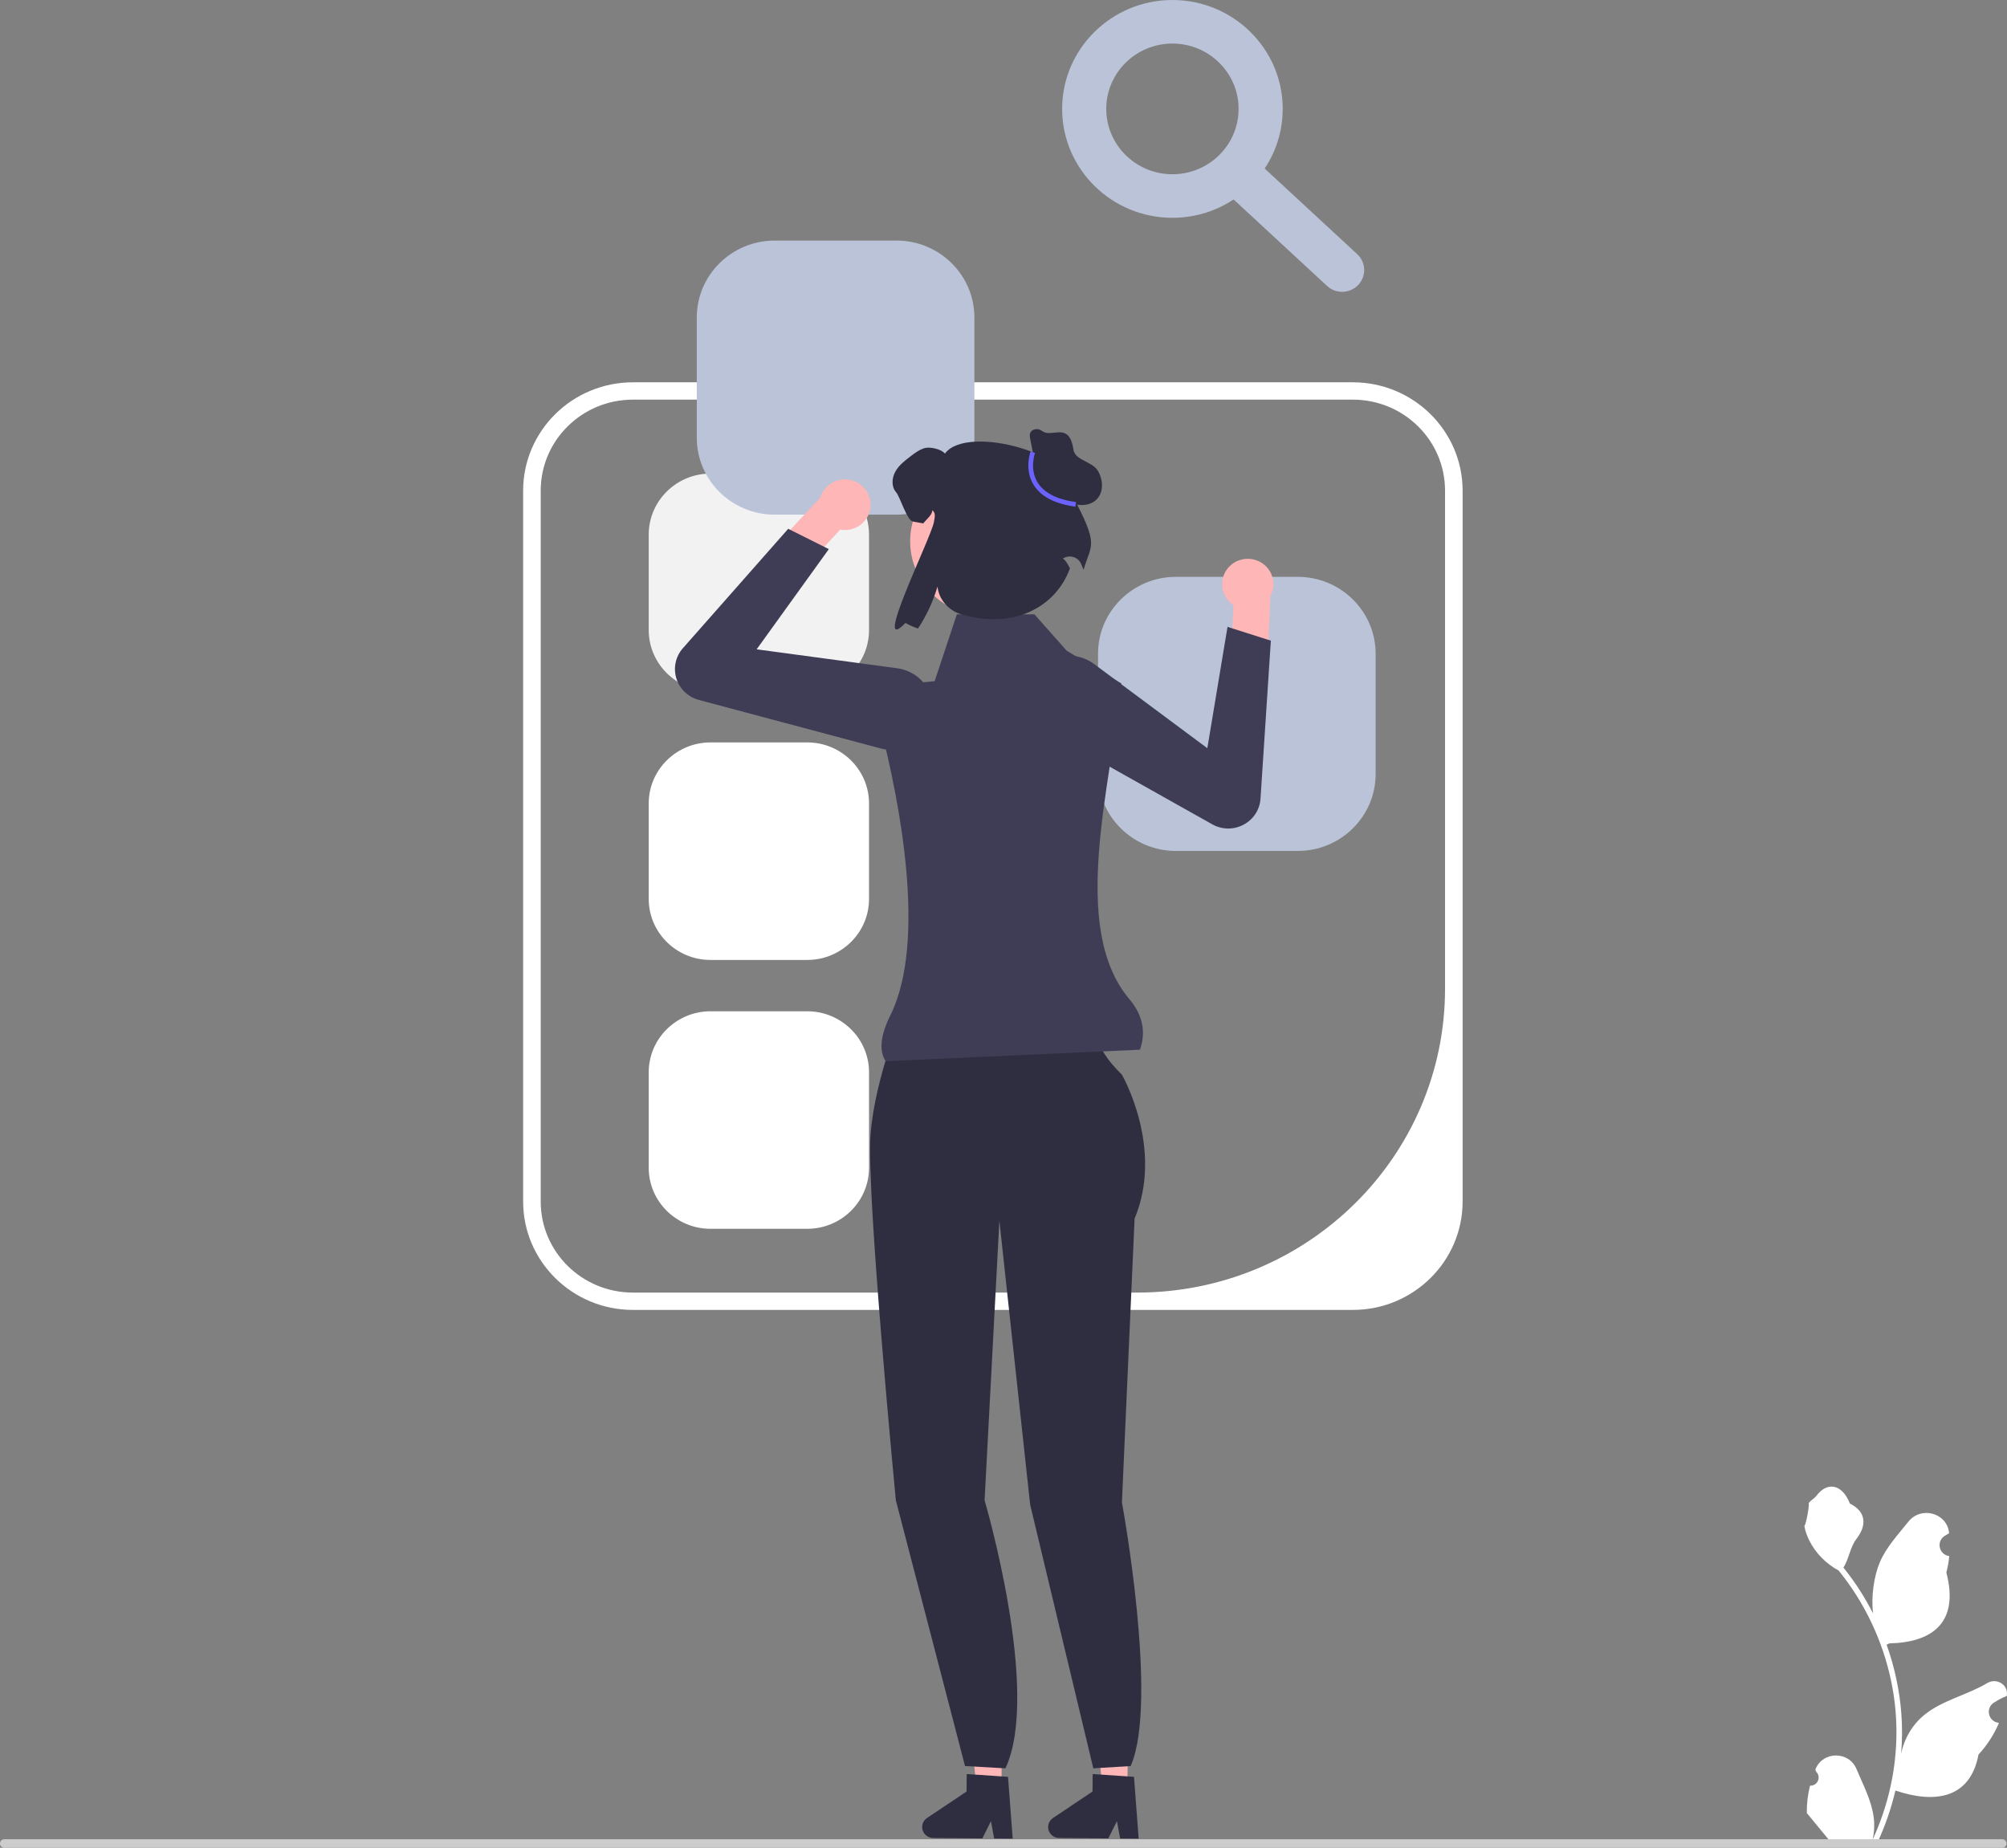 <svg width="290" height="267" viewBox="0 0 290 267" fill="none" xmlns="http://www.w3.org/2000/svg">
<rect x="0" y="0" width="290" height="267" fill="#808080" stroke="none"/>
<g clip-path="url(#clip0_8_1356)">
<path d="M195.48 189.28H91.45C82.705 189.28 75.591 182.255 75.591 173.621V70.9C75.591 62.266 82.705 55.242 91.45 55.242H195.48C204.225 55.242 211.339 62.266 211.339 70.9V173.621C211.339 182.255 204.225 189.28 195.48 189.28ZM91.45 57.747C84.093 57.747 78.129 63.636 78.129 70.9V173.621C78.129 180.885 84.093 186.774 91.45 186.774H164.321C188.887 186.774 208.801 167.11 208.801 142.854V70.9C208.801 63.636 202.837 57.747 195.48 57.747L91.45 57.747Z" fill="white"/>
<path d="M102.665 68.429C97.741 68.429 93.736 72.384 93.736 77.246V91.046C93.736 95.907 97.741 99.862 102.665 99.862H116.641C121.565 99.862 125.57 95.907 125.57 91.046V77.246C125.57 72.384 121.565 68.429 116.641 68.429H102.665Z" fill="#F2F2F2"/>
<path d="M102.665 107.278C97.741 107.278 93.736 111.233 93.736 116.095V129.895C93.736 134.756 97.741 138.711 102.665 138.711H116.641C121.565 138.711 125.57 134.756 125.57 129.895V116.095C125.57 111.233 121.565 107.278 116.641 107.278H102.665Z" fill="white"/>
<path d="M102.665 146.127C97.741 146.127 93.736 150.082 93.736 154.943V168.743C93.736 173.605 97.741 177.56 102.665 177.56H116.641C121.565 177.56 125.57 173.605 125.57 168.743V154.943C125.57 150.082 121.565 146.127 116.641 146.127H102.665Z" fill="white"/>
<path d="M111.933 34.76C105.729 34.76 100.682 39.743 100.682 45.869V63.258C100.682 69.383 105.729 74.367 111.933 74.367H129.543C135.747 74.367 140.794 69.383 140.794 63.258V45.869C140.794 39.743 135.747 34.76 129.543 34.76H111.933Z" fill="#BAC3D7"/>
<path d="M169.91 83.353C163.706 83.353 158.659 88.337 158.659 94.463V111.851C158.659 117.977 163.706 122.96 169.91 122.96H187.521C193.725 122.96 198.772 117.977 198.772 111.851V94.463C198.772 88.337 193.725 83.353 187.521 83.353H169.91Z" fill="#BAC3D7"/>
<path d="M144.705 258.375L141.127 258.345L139.544 244.402L144.824 244.446L144.705 258.375Z" fill="#FEB6B7"/>
<path d="M133.245 263.992C133.238 264.862 133.947 265.578 134.831 265.586L141.944 265.644L143.189 263.152L143.647 265.657L146.331 265.681L145.653 256.746L144.719 256.685L140.911 256.426L139.682 256.345L139.66 258.873L133.946 262.699C133.512 262.991 133.25 263.474 133.245 263.992Z" fill="#2F2E41"/>
<path d="M162.907 258.375L159.329 258.345L157.746 244.402L163.026 244.446L162.907 258.375Z" fill="#FEB6B7"/>
<path d="M151.448 263.992C151.44 264.862 152.15 265.578 153.033 265.586L160.146 265.644L161.392 263.152L161.849 265.657L164.533 265.681L163.855 256.746L162.921 256.685L159.113 256.426L157.884 256.345L157.862 258.873L152.149 262.699C151.714 262.991 151.452 263.474 151.448 263.992Z" fill="#2F2E41"/>
<path d="M130.666 145.646L145.168 146.098L158.906 149.113C158.906 149.113 157.532 150.771 162.111 155.293C162.111 155.293 168.217 165.843 163.943 176.093L162.111 217.09C162.111 217.09 167.452 245.99 163.372 255.188L157.978 255.521L148.852 217.423L144.404 176.394L142.267 216.789C142.267 216.789 150.443 244.514 145.28 255.521L139.439 255.188L129.445 216.789C129.445 216.789 125.171 172.475 125.781 164.035C126.392 155.594 130.666 145.646 130.666 145.646Z" fill="#2F2E41"/>
<path d="M179.365 80.864C177.383 81.371 176.192 83.369 176.705 85.326C176.941 86.223 177.495 86.953 178.215 87.435L178.215 87.44L177.933 94.166L183.146 96.547L183.562 86.197L183.526 86.198C183.978 85.403 184.134 84.443 183.884 83.491C183.371 81.533 181.348 80.357 179.365 80.864Z" fill="#FEB6B7"/>
<path d="M150.232 104.869C149.137 103.797 148.501 102.344 148.478 100.764C148.446 98.644 149.521 96.72 151.355 95.617C153.467 94.347 156.108 94.476 158.083 95.944L174.452 108.113L177.369 90.583L183.631 92.573L182.136 115.401C182.032 116.997 181.118 118.404 179.691 119.163C178.265 119.923 176.573 119.904 175.164 119.113L151.509 105.824C151.034 105.557 150.606 105.235 150.232 104.869Z" fill="#3F3D56"/>
<path d="M125.272 71.058C126.319 72.796 125.74 75.043 123.98 76.076C123.173 76.549 122.259 76.682 121.404 76.524L121.401 76.528L116.805 81.5L111.404 79.567L118.489 71.928L118.514 71.954C118.76 71.075 119.334 70.284 120.19 69.782C121.951 68.749 124.226 69.32 125.272 71.058Z" fill="#FEB6B7"/>
<path d="M127.257 108.149L100.983 101.141C99.419 100.723 98.203 99.561 97.732 98.03C97.26 96.499 97.614 94.865 98.679 93.658L113.895 76.408L119.761 79.348L109.332 93.825L129.633 96.562C132.083 96.893 134.05 98.637 134.644 101.007C135.16 103.065 134.552 105.179 133.018 106.663C131.875 107.768 130.387 108.358 128.845 108.358C128.319 108.358 127.785 108.289 127.257 108.149Z" fill="#3F3D56"/>
<path d="M164.716 151.678L127.975 153.342C126.966 151.829 127.239 149.553 128.652 146.704C133.988 135.947 129.936 115.597 127.21 105C126.445 102.027 128.498 99.072 131.589 98.766L135.053 98.424L138.256 88.772H149.471L154.123 94.021L162.02 98.757C160.582 113.375 154.458 134.017 163.183 144.368C165.091 146.633 165.632 149.081 164.716 151.678Z" fill="#3F3D56"/>
<path d="M142.437 88.995C148.47 88.995 153.36 84.166 153.36 78.209C153.36 72.252 148.47 67.423 142.437 67.423C136.404 67.423 131.513 72.252 131.513 78.209C131.513 84.166 136.404 88.995 142.437 88.995Z" fill="#FEB6B7"/>
<path d="M154.798 71.305C156.318 65.833 139.753 61.141 136.534 65.547C136.086 64.921 134.432 64.541 133.673 64.733C132.914 64.925 132.276 65.405 131.653 65.87C130.797 66.52 129.909 67.192 129.384 68.126C128.855 69.056 128.773 70.325 129.485 71.132C130.05 71.773 131.041 75.184 131.89 75.353C132.481 75.472 132.98 75.568 133.408 75.638C133.789 75.088 134.762 74.398 134.692 73.733C135.268 74.109 135.057 74.772 134.941 75.449C134.555 77.704 125.842 95.161 130.832 90.017C131.326 90.305 131.937 90.574 132.642 90.82C133.837 89.041 134.817 86.942 135.464 84.748L135.468 84.789C135.691 86.696 137.102 88.26 138.969 88.795C146.46 90.937 152.52 87.793 154.604 82.123C153.841 80.593 153.509 80.76 153.577 80.714C154.529 80.08 155.839 80.495 156.248 81.554C156.369 81.867 156.478 82.134 156.573 82.334C157.659 78.499 158.951 79.052 154.798 71.305Z" fill="#2F2E41"/>
<path d="M149.63 67.335L148.865 63.472C148.801 63.148 148.74 62.795 148.888 62.499C149.078 62.117 149.568 61.959 149.994 62.02C150.42 62.081 150.739 62.465 151.163 62.539C152.637 62.797 154.585 61.359 155.113 64.996C155.334 66.512 157.784 66.672 158.602 67.974C159.421 69.275 159.521 71.153 158.404 72.216C157.512 73.066 156.08 73.164 154.921 72.73C153.763 72.296 152.833 71.42 152.021 70.496C151.209 69.572 150.473 68.572 149.537 67.772" fill="#2F2E41"/>
<path d="M155.381 73.21C152.392 72.798 150.355 71.724 149.326 70.02C147.979 67.788 148.881 65.332 148.92 65.228L149.552 65.46C149.543 65.483 148.725 67.732 149.908 69.685C150.829 71.204 152.702 72.168 155.475 72.551L155.381 73.21Z" fill="#6C63FF"/>
<path d="M169.409 31.474C160.621 31.474 153.471 24.414 153.471 15.737C153.471 7.06 160.621 0 169.409 0C178.196 0 185.346 7.06 185.346 15.737C185.346 24.414 178.196 31.474 169.409 31.474ZM169.409 6.295C164.135 6.295 159.846 10.53 159.846 15.737C159.846 20.944 164.135 25.179 169.409 25.179C174.682 25.179 178.971 20.944 178.971 15.737C178.971 10.53 174.682 6.295 169.409 6.295Z" fill="#BAC3D7"/>
<path d="M193.93 42.169C193.149 42.169 192.366 41.888 191.751 41.317L176.792 27.475C175.507 26.287 175.441 24.296 176.646 23.028C177.848 21.755 179.865 21.692 181.15 22.883L196.109 36.725C197.395 37.913 197.46 39.905 196.255 41.173C195.628 41.835 194.78 42.169 193.93 42.169Z" fill="#BAC3D7"/>
<path d="M261.536 258.022C262.62 258.089 263.219 256.759 262.399 255.984L262.317 255.664C262.328 255.639 262.339 255.613 262.35 255.587C263.446 253.007 267.16 253.025 268.247 255.609C269.211 257.903 270.439 260.2 270.742 262.626C270.877 263.696 270.816 264.787 270.576 265.837C272.836 260.963 274.025 255.64 274.025 250.287C274.025 248.942 273.951 247.597 273.798 246.256C273.673 245.158 273.5 244.067 273.276 242.987C272.067 237.145 269.447 231.582 265.67 226.935C263.853 225.954 262.339 224.422 261.424 222.585C261.095 221.923 260.838 221.21 260.716 220.484C260.923 220.511 261.495 217.403 261.339 217.212C261.627 216.781 262.143 216.566 262.457 216.145C264.022 214.051 266.177 214.416 267.303 217.263C269.707 218.461 269.73 220.447 268.255 222.358C267.316 223.574 267.188 225.218 266.364 226.52C266.449 226.627 266.537 226.731 266.622 226.838C268.175 228.805 269.519 230.919 270.651 233.141C270.331 230.672 270.804 227.698 271.609 225.78C272.526 223.596 274.245 221.756 275.759 219.868C277.577 217.599 281.306 218.589 281.626 221.465C281.629 221.493 281.632 221.52 281.635 221.548C281.41 221.674 281.19 221.807 280.975 221.947C279.748 222.749 280.172 224.627 281.626 224.849L281.659 224.854C281.578 225.653 281.439 226.446 281.235 227.226C283.177 234.641 278.985 237.342 272.998 237.463C272.866 237.53 272.738 237.597 272.605 237.661C273.212 239.347 273.696 241.077 274.056 242.83C274.377 244.379 274.601 245.944 274.726 247.517C274.882 249.501 274.869 251.495 274.699 253.475L274.71 253.405C275.14 251.224 276.339 249.186 278.081 247.774C280.675 245.67 284.341 244.895 287.14 243.204C288.487 242.389 290.213 243.442 289.978 244.984L289.967 245.058C289.55 245.225 289.144 245.419 288.751 245.637C288.526 245.762 288.305 245.895 288.09 246.035C286.863 246.837 287.287 248.715 288.741 248.937L288.774 248.942C288.798 248.945 288.818 248.949 288.842 248.952C288.127 250.628 287.131 252.184 285.884 253.525C284.67 259.999 279.455 260.613 273.876 258.728H273.873C273.263 261.351 272.372 263.914 271.226 266.356H261.773C261.739 266.252 261.709 266.145 261.678 266.041C262.552 266.095 263.433 266.045 264.294 265.887C263.593 265.038 262.891 264.181 262.19 263.331C262.173 263.315 262.159 263.298 262.146 263.281C261.79 262.846 261.431 262.415 261.075 261.98L261.075 261.979C261.053 260.644 261.215 259.313 261.536 258.022Z" fill="white"/>
<path d="M0 266.384C0 266.726 0.278 267 0.624 267H289.302C289.648 267 289.926 266.726 289.926 266.384C289.926 266.042 289.648 265.767 289.302 265.767H0.624C0.278 265.767 0 266.042 0 266.384Z" fill="#CCCCCC"/>
</g>
<defs>
<clipPath id="clip0_8_1356">
<rect width="290" height="267" fill="white"/>
</clipPath>
</defs>
</svg>
